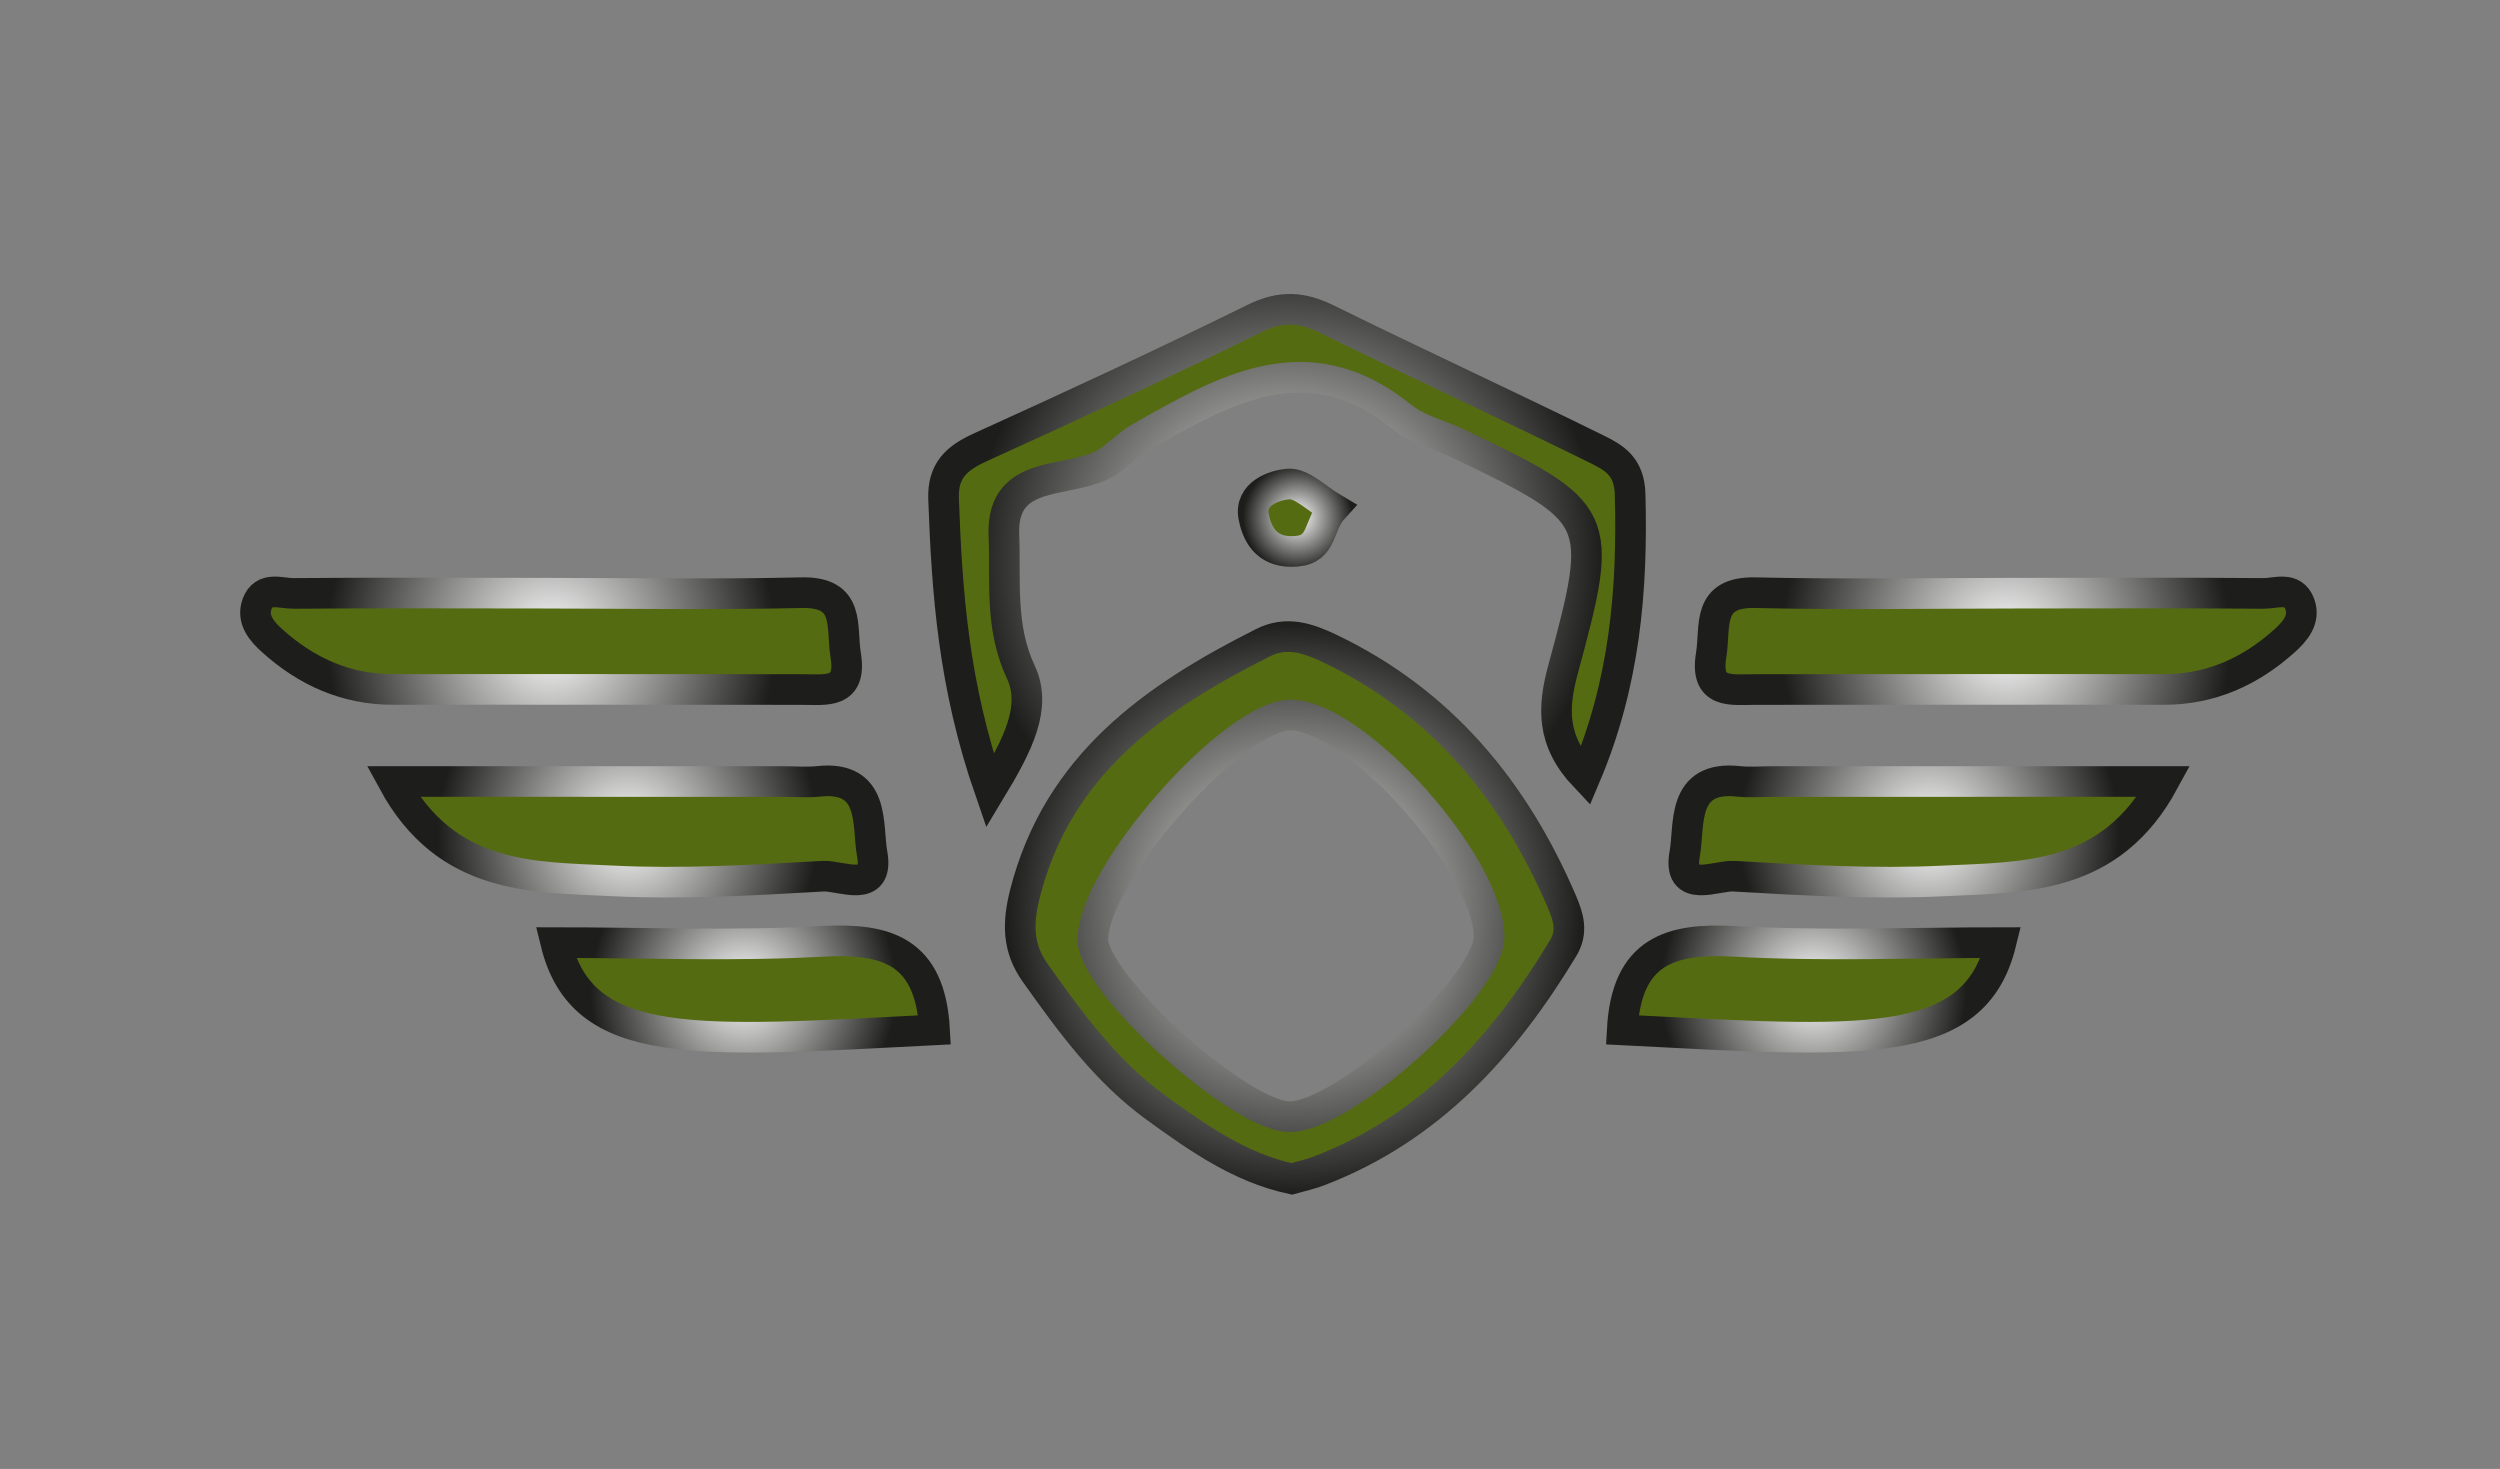 <?xml version="1.0" encoding="utf-8"?>
<!-- Generator: Adobe Illustrator 28.2.0, SVG Export Plug-In . SVG Version: 6.00 Build 0)  -->
<svg version="1.1" id="Capa_1" xmlns="http://www.w3.org/2000/svg" xmlns:xlink="http://www.w3.org/1999/xlink" x="0px" y="0px"
	 viewBox="0 0 408.1 239.79" style="enable-background:new 0 0 408.1 239.79;" xml:space="preserve">
<rect x="0" y="0" width="408.1" height="239.79" fill="#808080" stroke="none"/>
<style type="text/css">
	.st0{fill:#556B11;stroke:url(#SVGID_1_);stroke-width:5;stroke-miterlimit:10;}
	.st1{fill:#556B11;stroke:url(#SVGID_00000138571293313667715980000009024014512800416171_);stroke-width:5;stroke-miterlimit:10;}
	.st2{fill:#556B11;stroke:url(#SVGID_00000160164567132953203890000002450171844024862379_);stroke-width:5;stroke-miterlimit:10;}
	.st3{fill:#556B11;stroke:url(#SVGID_00000061463179102558617110000017013395625507578542_);stroke-width:5;stroke-miterlimit:10;}
	.st4{fill:#556B11;stroke:url(#SVGID_00000040571561198766314520000000654369082986270600_);stroke-width:5;stroke-miterlimit:10;}
	.st5{fill:#556B11;stroke:url(#SVGID_00000079471146631560584600000008824708989830680733_);stroke-width:5;stroke-miterlimit:10;}
	.st6{fill:#556B11;stroke:url(#SVGID_00000088825282143788042050000002295057006557977764_);stroke-width:5;stroke-miterlimit:10;}
	.st7{fill:#556B11;stroke:url(#SVGID_00000067195078646114955650000008721211941458068132_);stroke-width:5;stroke-miterlimit:10;}
	.st8{fill:#556B11;stroke:url(#SVGID_00000044146110069670846340000000345341403509827250_);stroke-width:5;stroke-miterlimit:10;}
</style>
<radialGradient id="SVGID_1_" cx="211.33" cy="148.223" r="47.041" gradientUnits="userSpaceOnUse">
	<stop  offset="0" style="stop-color:#FFFFFF"/>
	<stop  offset="1" style="stop-color:#1D1D1B"/>
</radialGradient>
<path class="st0" d="M210.85,192.44c-8.41-1.81-15.25-6.64-22.08-11.58c-8.22-5.94-14.04-13.97-19.8-22.08
	c-2.86-4.03-2.89-8.04-1.64-12.96c5.37-21,21-31.92,38.83-40.9c3.83-1.93,7.3-0.78,10.92,0.95c18.19,8.7,30.06,23.1,37.87,41.29
	c1.11,2.58,1.82,4.96,0.23,7.6c-9.68,16.05-21.78,29.43-39.8,36.35C213.98,191.66,212.47,191.98,210.85,192.44z M210.43,182.29
	c8.81,0.18,32.77-21.46,32.65-29.48c-0.17-11.75-21.51-35.67-32.19-36.09c-9.19-0.36-32.45,25.86-32.49,36.62
	C178.37,160.55,202.24,182.13,210.43,182.29z"/>
<radialGradient id="SVGID_00000025443400059266357500000014065232894841160609_" cx="210.095" cy="91.493" r="51.589" gradientUnits="userSpaceOnUse">
	<stop  offset="0" style="stop-color:#FFFFFF"/>
	<stop  offset="1" style="stop-color:#1D1D1B"/>
</radialGradient>
<path style="fill:#556B11;stroke:url(#SVGID_00000025443400059266357500000014065232894841160609_);stroke-width:5;stroke-miterlimit:10;" d="
	M161.62,129.13c-6.01-17.32-7.03-32.43-7.59-47.65c-0.17-4.69,2.12-6.7,6.04-8.48c15-6.8,29.95-13.73,44.72-21.01
	c4.31-2.12,7.73-1.91,11.87,0.13c14.62,7.2,29.43,14.02,44.04,21.22c2.73,1.35,5.27,2.75,5.4,7.29c0.43,15.7-0.86,30.92-7.34,46.19
	c-5.62-5.93-5.28-11.4-3.58-17.66c6.76-24.93,6.39-25.46-17.03-36.7c-3.11-1.49-6.72-2.31-9.32-4.42
	c-15.42-12.49-29.02-4.35-42.7,3.37c-1.95,1.1-3.53,2.86-5.43,4.06c-5.89,3.71-17.28,0.65-16.82,11.91
	c0.3,7.36-0.71,14.93,2.77,22.35C169.28,115.39,166.29,121.41,161.62,129.13z"/>
<radialGradient id="SVGID_00000124135692859388039060000001370991723519585195_" cx="327.407" cy="104.609" r="36.65" gradientUnits="userSpaceOnUse">
	<stop  offset="0" style="stop-color:#FFFFFF"/>
	<stop  offset="1" style="stop-color:#1D1D1B"/>
</radialGradient>
<path style="fill:#556B11;stroke:url(#SVGID_00000124135692859388039060000001370991723519585195_);stroke-width:5;stroke-miterlimit:10;" d="
	M329.16,96.83c13.44-0.01,26.87-0.07,40.31,0.04c2.05,0.02,4.85-1.23,5.94,1.72c0.94,2.53-0.8,4.51-2.46,6
	c-5.58,5.03-12.07,7.97-19.76,7.96c-22.26-0.04-44.53,0.01-66.79,0.01c-3.8,0-8.13,0.79-7.07-5.63c0.77-4.67-0.88-10.37,7.24-10.18
	C300.74,97.08,314.95,96.84,329.16,96.83z"/>
<radialGradient id="SVGID_00000149367807822397690990000006101912362411872136_" cx="314.886" cy="135.736" r="31.024" gradientUnits="userSpaceOnUse">
	<stop  offset="0" style="stop-color:#FFFFFF"/>
	<stop  offset="1" style="stop-color:#1D1D1B"/>
</radialGradient>
<path style="fill:#556B11;stroke:url(#SVGID_00000149367807822397690990000006101912362411872136_);stroke-width:5;stroke-miterlimit:10;" d="
	M353.22,127.57c-8.76,16.16-22.85,15.58-35.93,16.23c-11.38,0.56-22.85-0.12-34.25-0.77c-2.88-0.17-9.27,3.04-8.02-3.72
	c0.83-4.51-0.66-12.78,8.76-11.76c1.89,0.2,3.83,0.03,5.74,0.03C310.17,127.57,330.82,127.57,353.22,127.57z"/>
<radialGradient id="SVGID_00000069371304974493009470000008198277641547956371_" cx="296.011" cy="161.456" r="25.019" gradientUnits="userSpaceOnUse">
	<stop  offset="0" style="stop-color:#FFFFFF"/>
	<stop  offset="1" style="stop-color:#1D1D1B"/>
</radialGradient>
<path style="fill:#556B11;stroke:url(#SVGID_00000069371304974493009470000008198277641547956371_);stroke-width:5;stroke-miterlimit:10;" d="
	M264.81,168.12c0.71-12.98,7.93-15.02,18.39-14.45c14.4,0.8,28.87,0.2,43.45,0.2C322.27,171.83,303.94,170.12,264.81,168.12z"/>
<radialGradient id="SVGID_00000153700661717561890280000013174909749973868426_" cx="89.971" cy="104.609" r="36.65" gradientUnits="userSpaceOnUse">
	<stop  offset="0" style="stop-color:#FFFFFF"/>
	<stop  offset="1" style="stop-color:#1D1D1B"/>
</radialGradient>
<path style="fill:#556B11;stroke:url(#SVGID_00000153700661717561890280000013174909749973868426_);stroke-width:5;stroke-miterlimit:10;" d="
	M88.22,96.83c-13.44-0.01-26.87-0.07-40.31,0.04c-2.05,0.02-4.85-1.23-5.94,1.72c-0.94,2.53,0.8,4.51,2.46,6
	c5.58,5.03,12.07,7.97,19.76,7.96c22.26-0.04,44.53,0.01,66.79,0.01c3.8,0,8.13,0.79,7.07-5.63c-0.77-4.67,0.88-10.37-7.24-10.18
	C116.63,97.08,102.43,96.84,88.22,96.83z"/>
<radialGradient id="SVGID_00000059292976384801790940000009845621705001818534_" cx="102.491" cy="135.736" r="31.024" gradientUnits="userSpaceOnUse">
	<stop  offset="0" style="stop-color:#FFFFFF"/>
	<stop  offset="1" style="stop-color:#1D1D1B"/>
</radialGradient>
<path style="fill:#556B11;stroke:url(#SVGID_00000059292976384801790940000009845621705001818534_);stroke-width:5;stroke-miterlimit:10;" d="
	M64.16,127.57c8.76,16.16,22.85,15.58,35.93,16.23c11.38,0.56,22.85-0.12,34.25-0.77c2.88-0.17,9.27,3.04,8.02-3.72
	c-0.83-4.51,0.66-12.78-8.76-11.76c-1.89,0.2-3.83,0.03-5.74,0.03C107.21,127.57,86.56,127.57,64.16,127.57z"/>
<radialGradient id="SVGID_00000165228380410106467970000004887947548548491187_" cx="121.367" cy="161.456" r="25.019" gradientUnits="userSpaceOnUse">
	<stop  offset="0" style="stop-color:#FFFFFF"/>
	<stop  offset="1" style="stop-color:#1D1D1B"/>
</radialGradient>
<path style="fill:#556B11;stroke:url(#SVGID_00000165228380410106467970000004887947548548491187_);stroke-width:5;stroke-miterlimit:10;" d="
	M152.56,168.12c-0.71-12.98-7.93-15.02-18.39-14.45c-14.4,0.8-28.87,0.2-43.45,0.2C95.11,171.83,113.43,170.12,152.56,168.12z"/>
<radialGradient id="SVGID_00000073679800643867679770000015524686400122181304_" cx="211.817" cy="84.512" r="8.923" gradientUnits="userSpaceOnUse">
	<stop  offset="0" style="stop-color:#FFFFFF"/>
	<stop  offset="1" style="stop-color:#1D1D1B"/>
</radialGradient>
<path style="fill:#556B11;stroke:url(#SVGID_00000073679800643867679770000015524686400122181304_);stroke-width:5;stroke-miterlimit:10;" d="
	M217.64,83c-2.51,2.75-1.62,6.62-5.98,6.99c-4.51,0.38-6.34-2.27-7-5.6c-0.77-3.88,3.49-5.2,5.61-5.38
	C212.52,78.82,215.01,81.46,217.64,83z"/>
</svg>
